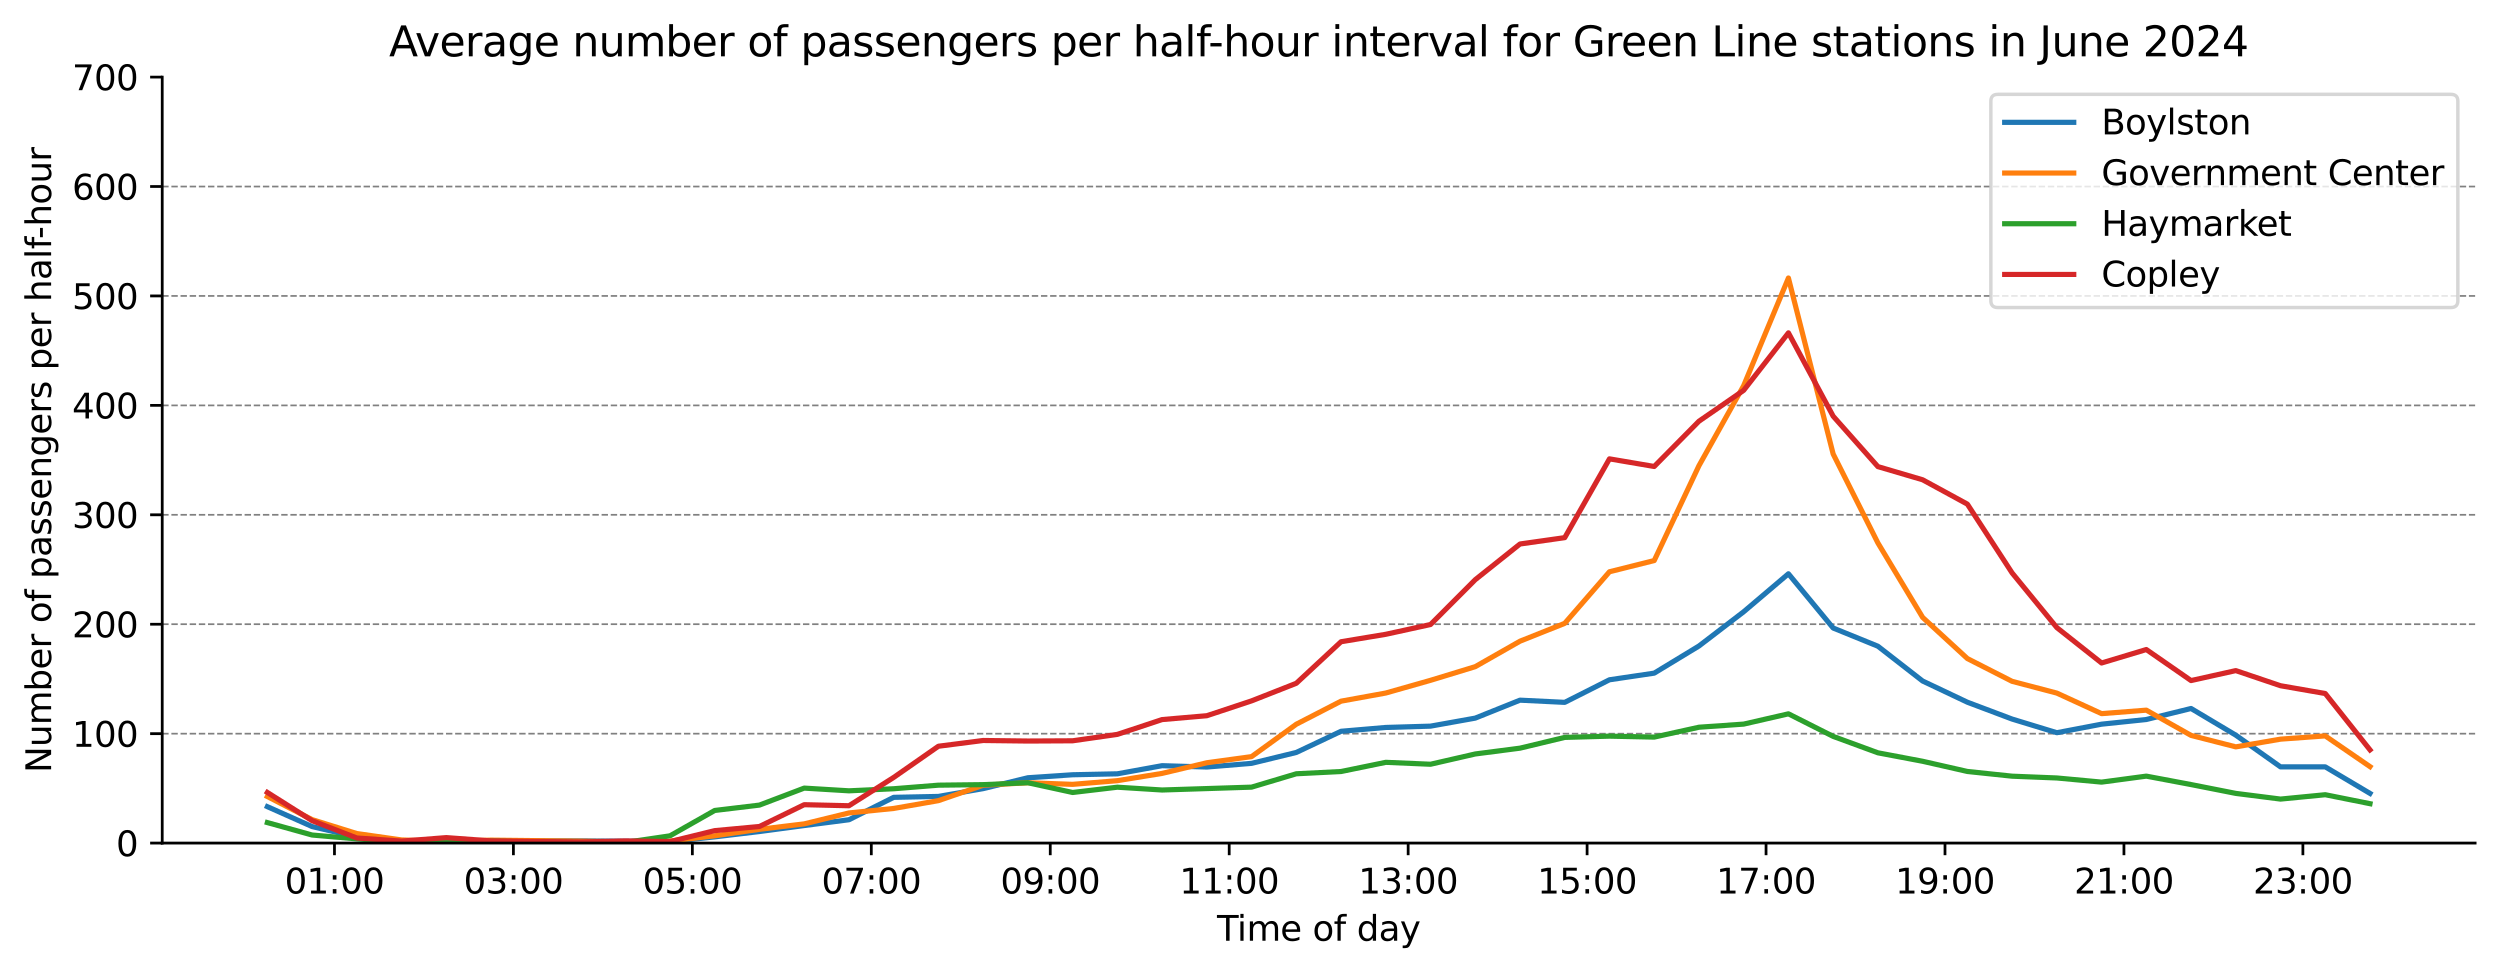 <?xml version="1.0" encoding="utf-8" standalone="no"?>
<!DOCTYPE svg PUBLIC "-//W3C//DTD SVG 1.1//EN"
  "http://www.w3.org/Graphics/SVG/1.1/DTD/svg11.dtd">
<svg xmlns:xlink="http://www.w3.org/1999/xlink" width="723.766pt" height="281.634pt" viewBox="0 0 723.766 281.634" xmlns="http://www.w3.org/2000/svg" version="1.1">
 <defs>
  <style type="text/css">*{stroke-linejoin: round; stroke-linecap: butt}</style>
 </defs>
 <g id="figure_1">
  <g id="patch_1">
   <path d="M 0 281.634 
L 723.766 281.634 
L 723.766 0 
L 0 0 
z
" style="fill: #ffffff"/>
  </g>
  <g id="axes_1">
   <g id="patch_2">
    <path d="M 46.966 244.078 
L 716.566 244.078 
L 716.566 22.318 
L 46.966 22.318 
z
" style="fill: #ffffff"/>
   </g>
   <g id="line2d_1">
    <path d="M 46.966 244.078 
L 716.566 244.078 
" clip-path="url(#p97d9d47914)" style="fill: none; stroke-dasharray: 1.85,0.8; stroke-dashoffset: 0; stroke: #808080; stroke-width: 0.5"/>
   </g>
   <g id="line2d_2">
    <path d="M 46.966 212.398 
L 716.566 212.398 
" clip-path="url(#p97d9d47914)" style="fill: none; stroke-dasharray: 1.85,0.8; stroke-dashoffset: 0; stroke: #808080; stroke-width: 0.5"/>
   </g>
   <g id="line2d_3">
    <path d="M 46.966 180.718 
L 716.566 180.718 
" clip-path="url(#p97d9d47914)" style="fill: none; stroke-dasharray: 1.85,0.8; stroke-dashoffset: 0; stroke: #808080; stroke-width: 0.5"/>
   </g>
   <g id="line2d_4">
    <path d="M 46.966 149.038 
L 716.566 149.038 
" clip-path="url(#p97d9d47914)" style="fill: none; stroke-dasharray: 1.85,0.8; stroke-dashoffset: 0; stroke: #808080; stroke-width: 0.5"/>
   </g>
   <g id="line2d_5">
    <path d="M 46.966 117.358 
L 716.566 117.358 
" clip-path="url(#p97d9d47914)" style="fill: none; stroke-dasharray: 1.85,0.8; stroke-dashoffset: 0; stroke: #808080; stroke-width: 0.5"/>
   </g>
   <g id="line2d_6">
    <path d="M 46.966 85.678 
L 716.566 85.678 
" clip-path="url(#p97d9d47914)" style="fill: none; stroke-dasharray: 1.85,0.8; stroke-dashoffset: 0; stroke: #808080; stroke-width: 0.5"/>
   </g>
   <g id="line2d_7">
    <path d="M 46.966 53.998 
L 716.566 53.998 
" clip-path="url(#p97d9d47914)" style="fill: none; stroke-dasharray: 1.85,0.8; stroke-dashoffset: 0; stroke: #808080; stroke-width: 0.5"/>
   </g>
   <g id="matplotlib.axis_1">
    <g id="xtick_1">
     <g id="line2d_8">
      <defs>
       <path id="m72cc78dc6c" d="M 0 0 
L 0 3.5 
" style="stroke: #000000; stroke-width: 0.8"/>
      </defs>
      <g>
       <use xlink:href="#m72cc78dc6c" x="96.829" y="244.078" style="stroke: #000000; stroke-width: 0.8"/>
      </g>
     </g>
     <g id="text_1">
      <!-- 01:00 -->
      <g transform="translate(82.42 258.677) scale(0.1 -0.1)">
       <defs>
        <path id="DejaVuSans-30" d="M 2034 4250 
Q 1547 4250 1301 3770 
Q 1056 3291 1056 2328 
Q 1056 1369 1301 889 
Q 1547 409 2034 409 
Q 2525 409 2770 889 
Q 3016 1369 3016 2328 
Q 3016 3291 2770 3770 
Q 2525 4250 2034 4250 
z
M 2034 4750 
Q 2819 4750 3233 4129 
Q 3647 3509 3647 2328 
Q 3647 1150 3233 529 
Q 2819 -91 2034 -91 
Q 1250 -91 836 529 
Q 422 1150 422 2328 
Q 422 3509 836 4129 
Q 1250 4750 2034 4750 
z
" transform="scale(0.016)"/>
        <path id="DejaVuSans-31" d="M 794 531 
L 1825 531 
L 1825 4091 
L 703 3866 
L 703 4441 
L 1819 4666 
L 2450 4666 
L 2450 531 
L 3481 531 
L 3481 0 
L 794 0 
L 794 531 
z
" transform="scale(0.016)"/>
        <path id="DejaVuSans-3a" d="M 750 794 
L 1409 794 
L 1409 0 
L 750 0 
L 750 794 
z
M 750 3309 
L 1409 3309 
L 1409 2516 
L 750 2516 
L 750 3309 
z
" transform="scale(0.016)"/>
       </defs>
       <use xlink:href="#DejaVuSans-30"/>
       <use xlink:href="#DejaVuSans-31" x="63.623"/>
       <use xlink:href="#DejaVuSans-3a" x="127.246"/>
       <use xlink:href="#DejaVuSans-30" x="160.938"/>
       <use xlink:href="#DejaVuSans-30" x="224.561"/>
      </g>
     </g>
    </g>
    <g id="xtick_2">
     <g id="line2d_9">
      <g>
       <use xlink:href="#m72cc78dc6c" x="148.636" y="244.078" style="stroke: #000000; stroke-width: 0.8"/>
      </g>
     </g>
     <g id="text_2">
      <!-- 03:00 -->
      <g transform="translate(134.227 258.677) scale(0.1 -0.1)">
       <defs>
        <path id="DejaVuSans-33" d="M 2597 2516 
Q 3050 2419 3304 2112 
Q 3559 1806 3559 1356 
Q 3559 666 3084 287 
Q 2609 -91 1734 -91 
Q 1441 -91 1130 -33 
Q 819 25 488 141 
L 488 750 
Q 750 597 1062 519 
Q 1375 441 1716 441 
Q 2309 441 2620 675 
Q 2931 909 2931 1356 
Q 2931 1769 2642 2001 
Q 2353 2234 1838 2234 
L 1294 2234 
L 1294 2753 
L 1863 2753 
Q 2328 2753 2575 2939 
Q 2822 3125 2822 3475 
Q 2822 3834 2567 4026 
Q 2313 4219 1838 4219 
Q 1578 4219 1281 4162 
Q 984 4106 628 3988 
L 628 4550 
Q 988 4650 1302 4700 
Q 1616 4750 1894 4750 
Q 2613 4750 3031 4423 
Q 3450 4097 3450 3541 
Q 3450 3153 3228 2886 
Q 3006 2619 2597 2516 
z
" transform="scale(0.016)"/>
       </defs>
       <use xlink:href="#DejaVuSans-30"/>
       <use xlink:href="#DejaVuSans-33" x="63.623"/>
       <use xlink:href="#DejaVuSans-3a" x="127.246"/>
       <use xlink:href="#DejaVuSans-30" x="160.938"/>
       <use xlink:href="#DejaVuSans-30" x="224.561"/>
      </g>
     </g>
    </g>
    <g id="xtick_3">
     <g id="line2d_10">
      <g>
       <use xlink:href="#m72cc78dc6c" x="200.443" y="244.078" style="stroke: #000000; stroke-width: 0.8"/>
      </g>
     </g>
     <g id="text_3">
      <!-- 05:00 -->
      <g transform="translate(186.033 258.677) scale(0.1 -0.1)">
       <defs>
        <path id="DejaVuSans-35" d="M 691 4666 
L 3169 4666 
L 3169 4134 
L 1269 4134 
L 1269 2991 
Q 1406 3038 1543 3061 
Q 1681 3084 1819 3084 
Q 2600 3084 3056 2656 
Q 3513 2228 3513 1497 
Q 3513 744 3044 326 
Q 2575 -91 1722 -91 
Q 1428 -91 1123 -41 
Q 819 9 494 109 
L 494 744 
Q 775 591 1075 516 
Q 1375 441 1709 441 
Q 2250 441 2565 725 
Q 2881 1009 2881 1497 
Q 2881 1984 2565 2268 
Q 2250 2553 1709 2553 
Q 1456 2553 1204 2497 
Q 953 2441 691 2322 
L 691 4666 
z
" transform="scale(0.016)"/>
       </defs>
       <use xlink:href="#DejaVuSans-30"/>
       <use xlink:href="#DejaVuSans-35" x="63.623"/>
       <use xlink:href="#DejaVuSans-3a" x="127.246"/>
       <use xlink:href="#DejaVuSans-30" x="160.938"/>
       <use xlink:href="#DejaVuSans-30" x="224.561"/>
      </g>
     </g>
    </g>
    <g id="xtick_4">
     <g id="line2d_11">
      <g>
       <use xlink:href="#m72cc78dc6c" x="252.249" y="244.078" style="stroke: #000000; stroke-width: 0.8"/>
      </g>
     </g>
     <g id="text_4">
      <!-- 07:00 -->
      <g transform="translate(237.84 258.677) scale(0.1 -0.1)">
       <defs>
        <path id="DejaVuSans-37" d="M 525 4666 
L 3525 4666 
L 3525 4397 
L 1831 0 
L 1172 0 
L 2766 4134 
L 525 4134 
L 525 4666 
z
" transform="scale(0.016)"/>
       </defs>
       <use xlink:href="#DejaVuSans-30"/>
       <use xlink:href="#DejaVuSans-37" x="63.623"/>
       <use xlink:href="#DejaVuSans-3a" x="127.246"/>
       <use xlink:href="#DejaVuSans-30" x="160.938"/>
       <use xlink:href="#DejaVuSans-30" x="224.561"/>
      </g>
     </g>
    </g>
    <g id="xtick_5">
     <g id="line2d_12">
      <g>
       <use xlink:href="#m72cc78dc6c" x="304.056" y="244.078" style="stroke: #000000; stroke-width: 0.8"/>
      </g>
     </g>
     <g id="text_5">
      <!-- 09:00 -->
      <g transform="translate(289.646 258.677) scale(0.1 -0.1)">
       <defs>
        <path id="DejaVuSans-39" d="M 703 97 
L 703 672 
Q 941 559 1184 500 
Q 1428 441 1663 441 
Q 2288 441 2617 861 
Q 2947 1281 2994 2138 
Q 2813 1869 2534 1725 
Q 2256 1581 1919 1581 
Q 1219 1581 811 2004 
Q 403 2428 403 3163 
Q 403 3881 828 4315 
Q 1253 4750 1959 4750 
Q 2769 4750 3195 4129 
Q 3622 3509 3622 2328 
Q 3622 1225 3098 567 
Q 2575 -91 1691 -91 
Q 1453 -91 1209 -44 
Q 966 3 703 97 
z
M 1959 2075 
Q 2384 2075 2632 2365 
Q 2881 2656 2881 3163 
Q 2881 3666 2632 3958 
Q 2384 4250 1959 4250 
Q 1534 4250 1286 3958 
Q 1038 3666 1038 3163 
Q 1038 2656 1286 2365 
Q 1534 2075 1959 2075 
z
" transform="scale(0.016)"/>
       </defs>
       <use xlink:href="#DejaVuSans-30"/>
       <use xlink:href="#DejaVuSans-39" x="63.623"/>
       <use xlink:href="#DejaVuSans-3a" x="127.246"/>
       <use xlink:href="#DejaVuSans-30" x="160.938"/>
       <use xlink:href="#DejaVuSans-30" x="224.561"/>
      </g>
     </g>
    </g>
    <g id="xtick_6">
     <g id="line2d_13">
      <g>
       <use xlink:href="#m72cc78dc6c" x="355.862" y="244.078" style="stroke: #000000; stroke-width: 0.8"/>
      </g>
     </g>
     <g id="text_6">
      <!-- 11:00 -->
      <g transform="translate(341.453 258.677) scale(0.1 -0.1)">
       <use xlink:href="#DejaVuSans-31"/>
       <use xlink:href="#DejaVuSans-31" x="63.623"/>
       <use xlink:href="#DejaVuSans-3a" x="127.246"/>
       <use xlink:href="#DejaVuSans-30" x="160.938"/>
       <use xlink:href="#DejaVuSans-30" x="224.561"/>
      </g>
     </g>
    </g>
    <g id="xtick_7">
     <g id="line2d_14">
      <g>
       <use xlink:href="#m72cc78dc6c" x="407.669" y="244.078" style="stroke: #000000; stroke-width: 0.8"/>
      </g>
     </g>
     <g id="text_7">
      <!-- 13:00 -->
      <g transform="translate(393.26 258.677) scale(0.1 -0.1)">
       <use xlink:href="#DejaVuSans-31"/>
       <use xlink:href="#DejaVuSans-33" x="63.623"/>
       <use xlink:href="#DejaVuSans-3a" x="127.246"/>
       <use xlink:href="#DejaVuSans-30" x="160.938"/>
       <use xlink:href="#DejaVuSans-30" x="224.561"/>
      </g>
     </g>
    </g>
    <g id="xtick_8">
     <g id="line2d_15">
      <g>
       <use xlink:href="#m72cc78dc6c" x="459.475" y="244.078" style="stroke: #000000; stroke-width: 0.8"/>
      </g>
     </g>
     <g id="text_8">
      <!-- 15:00 -->
      <g transform="translate(445.066 258.677) scale(0.1 -0.1)">
       <use xlink:href="#DejaVuSans-31"/>
       <use xlink:href="#DejaVuSans-35" x="63.623"/>
       <use xlink:href="#DejaVuSans-3a" x="127.246"/>
       <use xlink:href="#DejaVuSans-30" x="160.938"/>
       <use xlink:href="#DejaVuSans-30" x="224.561"/>
      </g>
     </g>
    </g>
    <g id="xtick_9">
     <g id="line2d_16">
      <g>
       <use xlink:href="#m72cc78dc6c" x="511.282" y="244.078" style="stroke: #000000; stroke-width: 0.8"/>
      </g>
     </g>
     <g id="text_9">
      <!-- 17:00 -->
      <g transform="translate(496.873 258.677) scale(0.1 -0.1)">
       <use xlink:href="#DejaVuSans-31"/>
       <use xlink:href="#DejaVuSans-37" x="63.623"/>
       <use xlink:href="#DejaVuSans-3a" x="127.246"/>
       <use xlink:href="#DejaVuSans-30" x="160.938"/>
       <use xlink:href="#DejaVuSans-30" x="224.561"/>
      </g>
     </g>
    </g>
    <g id="xtick_10">
     <g id="line2d_17">
      <g>
       <use xlink:href="#m72cc78dc6c" x="563.089" y="244.078" style="stroke: #000000; stroke-width: 0.8"/>
      </g>
     </g>
     <g id="text_10">
      <!-- 19:00 -->
      <g transform="translate(548.679 258.677) scale(0.1 -0.1)">
       <use xlink:href="#DejaVuSans-31"/>
       <use xlink:href="#DejaVuSans-39" x="63.623"/>
       <use xlink:href="#DejaVuSans-3a" x="127.246"/>
       <use xlink:href="#DejaVuSans-30" x="160.938"/>
       <use xlink:href="#DejaVuSans-30" x="224.561"/>
      </g>
     </g>
    </g>
    <g id="xtick_11">
     <g id="line2d_18">
      <g>
       <use xlink:href="#m72cc78dc6c" x="614.895" y="244.078" style="stroke: #000000; stroke-width: 0.8"/>
      </g>
     </g>
     <g id="text_11">
      <!-- 21:00 -->
      <g transform="translate(600.486 258.677) scale(0.1 -0.1)">
       <defs>
        <path id="DejaVuSans-32" d="M 1228 531 
L 3431 531 
L 3431 0 
L 469 0 
L 469 531 
Q 828 903 1448 1529 
Q 2069 2156 2228 2338 
Q 2531 2678 2651 2914 
Q 2772 3150 2772 3378 
Q 2772 3750 2511 3984 
Q 2250 4219 1831 4219 
Q 1534 4219 1204 4116 
Q 875 4013 500 3803 
L 500 4441 
Q 881 4594 1212 4672 
Q 1544 4750 1819 4750 
Q 2544 4750 2975 4387 
Q 3406 4025 3406 3419 
Q 3406 3131 3298 2873 
Q 3191 2616 2906 2266 
Q 2828 2175 2409 1742 
Q 1991 1309 1228 531 
z
" transform="scale(0.016)"/>
       </defs>
       <use xlink:href="#DejaVuSans-32"/>
       <use xlink:href="#DejaVuSans-31" x="63.623"/>
       <use xlink:href="#DejaVuSans-3a" x="127.246"/>
       <use xlink:href="#DejaVuSans-30" x="160.938"/>
       <use xlink:href="#DejaVuSans-30" x="224.561"/>
      </g>
     </g>
    </g>
    <g id="xtick_12">
     <g id="line2d_19">
      <g>
       <use xlink:href="#m72cc78dc6c" x="666.702" y="244.078" style="stroke: #000000; stroke-width: 0.8"/>
      </g>
     </g>
     <g id="text_12">
      <!-- 23:00 -->
      <g transform="translate(652.292 258.677) scale(0.1 -0.1)">
       <use xlink:href="#DejaVuSans-32"/>
       <use xlink:href="#DejaVuSans-33" x="63.623"/>
       <use xlink:href="#DejaVuSans-3a" x="127.246"/>
       <use xlink:href="#DejaVuSans-30" x="160.938"/>
       <use xlink:href="#DejaVuSans-30" x="224.561"/>
      </g>
     </g>
    </g>
    <g id="text_13">
     <!-- Time of day -->
     <g transform="translate(352.337 272.355) scale(0.1 -0.1)">
      <defs>
       <path id="DejaVuSans-54" d="M -19 4666 
L 3928 4666 
L 3928 4134 
L 2272 4134 
L 2272 0 
L 1638 0 
L 1638 4134 
L -19 4134 
L -19 4666 
z
" transform="scale(0.016)"/>
       <path id="DejaVuSans-69" d="M 603 3500 
L 1178 3500 
L 1178 0 
L 603 0 
L 603 3500 
z
M 603 4863 
L 1178 4863 
L 1178 4134 
L 603 4134 
L 603 4863 
z
" transform="scale(0.016)"/>
       <path id="DejaVuSans-6d" d="M 3328 2828 
Q 3544 3216 3844 3400 
Q 4144 3584 4550 3584 
Q 5097 3584 5394 3201 
Q 5691 2819 5691 2113 
L 5691 0 
L 5113 0 
L 5113 2094 
Q 5113 2597 4934 2840 
Q 4756 3084 4391 3084 
Q 3944 3084 3684 2787 
Q 3425 2491 3425 1978 
L 3425 0 
L 2847 0 
L 2847 2094 
Q 2847 2600 2669 2842 
Q 2491 3084 2119 3084 
Q 1678 3084 1418 2786 
Q 1159 2488 1159 1978 
L 1159 0 
L 581 0 
L 581 3500 
L 1159 3500 
L 1159 2956 
Q 1356 3278 1631 3431 
Q 1906 3584 2284 3584 
Q 2666 3584 2933 3390 
Q 3200 3197 3328 2828 
z
" transform="scale(0.016)"/>
       <path id="DejaVuSans-65" d="M 3597 1894 
L 3597 1613 
L 953 1613 
Q 991 1019 1311 708 
Q 1631 397 2203 397 
Q 2534 397 2845 478 
Q 3156 559 3463 722 
L 3463 178 
Q 3153 47 2828 -22 
Q 2503 -91 2169 -91 
Q 1331 -91 842 396 
Q 353 884 353 1716 
Q 353 2575 817 3079 
Q 1281 3584 2069 3584 
Q 2775 3584 3186 3129 
Q 3597 2675 3597 1894 
z
M 3022 2063 
Q 3016 2534 2758 2815 
Q 2500 3097 2075 3097 
Q 1594 3097 1305 2825 
Q 1016 2553 972 2059 
L 3022 2063 
z
" transform="scale(0.016)"/>
       <path id="DejaVuSans-20" transform="scale(0.016)"/>
       <path id="DejaVuSans-6f" d="M 1959 3097 
Q 1497 3097 1228 2736 
Q 959 2375 959 1747 
Q 959 1119 1226 758 
Q 1494 397 1959 397 
Q 2419 397 2687 759 
Q 2956 1122 2956 1747 
Q 2956 2369 2687 2733 
Q 2419 3097 1959 3097 
z
M 1959 3584 
Q 2709 3584 3137 3096 
Q 3566 2609 3566 1747 
Q 3566 888 3137 398 
Q 2709 -91 1959 -91 
Q 1206 -91 779 398 
Q 353 888 353 1747 
Q 353 2609 779 3096 
Q 1206 3584 1959 3584 
z
" transform="scale(0.016)"/>
       <path id="DejaVuSans-66" d="M 2375 4863 
L 2375 4384 
L 1825 4384 
Q 1516 4384 1395 4259 
Q 1275 4134 1275 3809 
L 1275 3500 
L 2222 3500 
L 2222 3053 
L 1275 3053 
L 1275 0 
L 697 0 
L 697 3053 
L 147 3053 
L 147 3500 
L 697 3500 
L 697 3744 
Q 697 4328 969 4595 
Q 1241 4863 1831 4863 
L 2375 4863 
z
" transform="scale(0.016)"/>
       <path id="DejaVuSans-64" d="M 2906 2969 
L 2906 4863 
L 3481 4863 
L 3481 0 
L 2906 0 
L 2906 525 
Q 2725 213 2448 61 
Q 2172 -91 1784 -91 
Q 1150 -91 751 415 
Q 353 922 353 1747 
Q 353 2572 751 3078 
Q 1150 3584 1784 3584 
Q 2172 3584 2448 3432 
Q 2725 3281 2906 2969 
z
M 947 1747 
Q 947 1113 1208 752 
Q 1469 391 1925 391 
Q 2381 391 2643 752 
Q 2906 1113 2906 1747 
Q 2906 2381 2643 2742 
Q 2381 3103 1925 3103 
Q 1469 3103 1208 2742 
Q 947 2381 947 1747 
z
" transform="scale(0.016)"/>
       <path id="DejaVuSans-61" d="M 2194 1759 
Q 1497 1759 1228 1600 
Q 959 1441 959 1056 
Q 959 750 1161 570 
Q 1363 391 1709 391 
Q 2188 391 2477 730 
Q 2766 1069 2766 1631 
L 2766 1759 
L 2194 1759 
z
M 3341 1997 
L 3341 0 
L 2766 0 
L 2766 531 
Q 2569 213 2275 61 
Q 1981 -91 1556 -91 
Q 1019 -91 701 211 
Q 384 513 384 1019 
Q 384 1609 779 1909 
Q 1175 2209 1959 2209 
L 2766 2209 
L 2766 2266 
Q 2766 2663 2505 2880 
Q 2244 3097 1772 3097 
Q 1472 3097 1187 3025 
Q 903 2953 641 2809 
L 641 3341 
Q 956 3463 1253 3523 
Q 1550 3584 1831 3584 
Q 2591 3584 2966 3190 
Q 3341 2797 3341 1997 
z
" transform="scale(0.016)"/>
       <path id="DejaVuSans-79" d="M 2059 -325 
Q 1816 -950 1584 -1140 
Q 1353 -1331 966 -1331 
L 506 -1331 
L 506 -850 
L 844 -850 
Q 1081 -850 1212 -737 
Q 1344 -625 1503 -206 
L 1606 56 
L 191 3500 
L 800 3500 
L 1894 763 
L 2988 3500 
L 3597 3500 
L 2059 -325 
z
" transform="scale(0.016)"/>
      </defs>
      <use xlink:href="#DejaVuSans-54"/>
      <use xlink:href="#DejaVuSans-69" x="57.959"/>
      <use xlink:href="#DejaVuSans-6d" x="85.742"/>
      <use xlink:href="#DejaVuSans-65" x="183.154"/>
      <use xlink:href="#DejaVuSans-20" x="244.678"/>
      <use xlink:href="#DejaVuSans-6f" x="276.465"/>
      <use xlink:href="#DejaVuSans-66" x="337.646"/>
      <use xlink:href="#DejaVuSans-20" x="372.852"/>
      <use xlink:href="#DejaVuSans-64" x="404.639"/>
      <use xlink:href="#DejaVuSans-61" x="468.115"/>
      <use xlink:href="#DejaVuSans-79" x="529.395"/>
     </g>
    </g>
   </g>
   <g id="matplotlib.axis_2">
    <g id="ytick_1">
     <g id="line2d_20">
      <defs>
       <path id="m674eea1054" d="M 0 0 
L -3.5 0 
" style="stroke: #000000; stroke-width: 0.8"/>
      </defs>
      <g>
       <use xlink:href="#m674eea1054" x="46.966" y="244.078" style="stroke: #000000; stroke-width: 0.8"/>
      </g>
     </g>
     <g id="text_14">
      <!-- 0 -->
      <g transform="translate(33.603 247.877) scale(0.1 -0.1)">
       <use xlink:href="#DejaVuSans-30"/>
      </g>
     </g>
    </g>
    <g id="ytick_2">
     <g id="line2d_21">
      <g>
       <use xlink:href="#m674eea1054" x="46.966" y="212.398" style="stroke: #000000; stroke-width: 0.8"/>
      </g>
     </g>
     <g id="text_15">
      <!-- 100 -->
      <g transform="translate(20.878 216.197) scale(0.1 -0.1)">
       <use xlink:href="#DejaVuSans-31"/>
       <use xlink:href="#DejaVuSans-30" x="63.623"/>
       <use xlink:href="#DejaVuSans-30" x="127.246"/>
      </g>
     </g>
    </g>
    <g id="ytick_3">
     <g id="line2d_22">
      <g>
       <use xlink:href="#m674eea1054" x="46.966" y="180.718" style="stroke: #000000; stroke-width: 0.8"/>
      </g>
     </g>
     <g id="text_16">
      <!-- 200 -->
      <g transform="translate(20.878 184.517) scale(0.1 -0.1)">
       <use xlink:href="#DejaVuSans-32"/>
       <use xlink:href="#DejaVuSans-30" x="63.623"/>
       <use xlink:href="#DejaVuSans-30" x="127.246"/>
      </g>
     </g>
    </g>
    <g id="ytick_4">
     <g id="line2d_23">
      <g>
       <use xlink:href="#m674eea1054" x="46.966" y="149.038" style="stroke: #000000; stroke-width: 0.8"/>
      </g>
     </g>
     <g id="text_17">
      <!-- 300 -->
      <g transform="translate(20.878 152.837) scale(0.1 -0.1)">
       <use xlink:href="#DejaVuSans-33"/>
       <use xlink:href="#DejaVuSans-30" x="63.623"/>
       <use xlink:href="#DejaVuSans-30" x="127.246"/>
      </g>
     </g>
    </g>
    <g id="ytick_5">
     <g id="line2d_24">
      <g>
       <use xlink:href="#m674eea1054" x="46.966" y="117.358" style="stroke: #000000; stroke-width: 0.8"/>
      </g>
     </g>
     <g id="text_18">
      <!-- 400 -->
      <g transform="translate(20.878 121.157) scale(0.1 -0.1)">
       <defs>
        <path id="DejaVuSans-34" d="M 2419 4116 
L 825 1625 
L 2419 1625 
L 2419 4116 
z
M 2253 4666 
L 3047 4666 
L 3047 1625 
L 3713 1625 
L 3713 1100 
L 3047 1100 
L 3047 0 
L 2419 0 
L 2419 1100 
L 313 1100 
L 313 1709 
L 2253 4666 
z
" transform="scale(0.016)"/>
       </defs>
       <use xlink:href="#DejaVuSans-34"/>
       <use xlink:href="#DejaVuSans-30" x="63.623"/>
       <use xlink:href="#DejaVuSans-30" x="127.246"/>
      </g>
     </g>
    </g>
    <g id="ytick_6">
     <g id="line2d_25">
      <g>
       <use xlink:href="#m674eea1054" x="46.966" y="85.678" style="stroke: #000000; stroke-width: 0.8"/>
      </g>
     </g>
     <g id="text_19">
      <!-- 500 -->
      <g transform="translate(20.878 89.477) scale(0.1 -0.1)">
       <use xlink:href="#DejaVuSans-35"/>
       <use xlink:href="#DejaVuSans-30" x="63.623"/>
       <use xlink:href="#DejaVuSans-30" x="127.246"/>
      </g>
     </g>
    </g>
    <g id="ytick_7">
     <g id="line2d_26">
      <g>
       <use xlink:href="#m674eea1054" x="46.966" y="53.998" style="stroke: #000000; stroke-width: 0.8"/>
      </g>
     </g>
     <g id="text_20">
      <!-- 600 -->
      <g transform="translate(20.878 57.797) scale(0.1 -0.1)">
       <defs>
        <path id="DejaVuSans-36" d="M 2113 2584 
Q 1688 2584 1439 2293 
Q 1191 2003 1191 1497 
Q 1191 994 1439 701 
Q 1688 409 2113 409 
Q 2538 409 2786 701 
Q 3034 994 3034 1497 
Q 3034 2003 2786 2293 
Q 2538 2584 2113 2584 
z
M 3366 4563 
L 3366 3988 
Q 3128 4100 2886 4159 
Q 2644 4219 2406 4219 
Q 1781 4219 1451 3797 
Q 1122 3375 1075 2522 
Q 1259 2794 1537 2939 
Q 1816 3084 2150 3084 
Q 2853 3084 3261 2657 
Q 3669 2231 3669 1497 
Q 3669 778 3244 343 
Q 2819 -91 2113 -91 
Q 1303 -91 875 529 
Q 447 1150 447 2328 
Q 447 3434 972 4092 
Q 1497 4750 2381 4750 
Q 2619 4750 2861 4703 
Q 3103 4656 3366 4563 
z
" transform="scale(0.016)"/>
       </defs>
       <use xlink:href="#DejaVuSans-36"/>
       <use xlink:href="#DejaVuSans-30" x="63.623"/>
       <use xlink:href="#DejaVuSans-30" x="127.246"/>
      </g>
     </g>
    </g>
    <g id="ytick_8">
     <g id="line2d_27">
      <g>
       <use xlink:href="#m674eea1054" x="46.966" y="22.318" style="stroke: #000000; stroke-width: 0.8"/>
      </g>
     </g>
     <g id="text_21">
      <!-- 700 -->
      <g transform="translate(20.878 26.117) scale(0.1 -0.1)">
       <use xlink:href="#DejaVuSans-37"/>
       <use xlink:href="#DejaVuSans-30" x="63.623"/>
       <use xlink:href="#DejaVuSans-30" x="127.246"/>
      </g>
     </g>
    </g>
    <g id="text_22">
     <!-- Number of passengers per half-hour -->
     <g transform="translate(14.798 223.733) rotate(-90) scale(0.1 -0.1)">
      <defs>
       <path id="DejaVuSans-4e" d="M 628 4666 
L 1478 4666 
L 3547 763 
L 3547 4666 
L 4159 4666 
L 4159 0 
L 3309 0 
L 1241 3903 
L 1241 0 
L 628 0 
L 628 4666 
z
" transform="scale(0.016)"/>
       <path id="DejaVuSans-75" d="M 544 1381 
L 544 3500 
L 1119 3500 
L 1119 1403 
Q 1119 906 1312 657 
Q 1506 409 1894 409 
Q 2359 409 2629 706 
Q 2900 1003 2900 1516 
L 2900 3500 
L 3475 3500 
L 3475 0 
L 2900 0 
L 2900 538 
Q 2691 219 2414 64 
Q 2138 -91 1772 -91 
Q 1169 -91 856 284 
Q 544 659 544 1381 
z
M 1991 3584 
L 1991 3584 
z
" transform="scale(0.016)"/>
       <path id="DejaVuSans-62" d="M 3116 1747 
Q 3116 2381 2855 2742 
Q 2594 3103 2138 3103 
Q 1681 3103 1420 2742 
Q 1159 2381 1159 1747 
Q 1159 1113 1420 752 
Q 1681 391 2138 391 
Q 2594 391 2855 752 
Q 3116 1113 3116 1747 
z
M 1159 2969 
Q 1341 3281 1617 3432 
Q 1894 3584 2278 3584 
Q 2916 3584 3314 3078 
Q 3713 2572 3713 1747 
Q 3713 922 3314 415 
Q 2916 -91 2278 -91 
Q 1894 -91 1617 61 
Q 1341 213 1159 525 
L 1159 0 
L 581 0 
L 581 4863 
L 1159 4863 
L 1159 2969 
z
" transform="scale(0.016)"/>
       <path id="DejaVuSans-72" d="M 2631 2963 
Q 2534 3019 2420 3045 
Q 2306 3072 2169 3072 
Q 1681 3072 1420 2755 
Q 1159 2438 1159 1844 
L 1159 0 
L 581 0 
L 581 3500 
L 1159 3500 
L 1159 2956 
Q 1341 3275 1631 3429 
Q 1922 3584 2338 3584 
Q 2397 3584 2469 3576 
Q 2541 3569 2628 3553 
L 2631 2963 
z
" transform="scale(0.016)"/>
       <path id="DejaVuSans-70" d="M 1159 525 
L 1159 -1331 
L 581 -1331 
L 581 3500 
L 1159 3500 
L 1159 2969 
Q 1341 3281 1617 3432 
Q 1894 3584 2278 3584 
Q 2916 3584 3314 3078 
Q 3713 2572 3713 1747 
Q 3713 922 3314 415 
Q 2916 -91 2278 -91 
Q 1894 -91 1617 61 
Q 1341 213 1159 525 
z
M 3116 1747 
Q 3116 2381 2855 2742 
Q 2594 3103 2138 3103 
Q 1681 3103 1420 2742 
Q 1159 2381 1159 1747 
Q 1159 1113 1420 752 
Q 1681 391 2138 391 
Q 2594 391 2855 752 
Q 3116 1113 3116 1747 
z
" transform="scale(0.016)"/>
       <path id="DejaVuSans-73" d="M 2834 3397 
L 2834 2853 
Q 2591 2978 2328 3040 
Q 2066 3103 1784 3103 
Q 1356 3103 1142 2972 
Q 928 2841 928 2578 
Q 928 2378 1081 2264 
Q 1234 2150 1697 2047 
L 1894 2003 
Q 2506 1872 2764 1633 
Q 3022 1394 3022 966 
Q 3022 478 2636 193 
Q 2250 -91 1575 -91 
Q 1294 -91 989 -36 
Q 684 19 347 128 
L 347 722 
Q 666 556 975 473 
Q 1284 391 1588 391 
Q 1994 391 2212 530 
Q 2431 669 2431 922 
Q 2431 1156 2273 1281 
Q 2116 1406 1581 1522 
L 1381 1569 
Q 847 1681 609 1914 
Q 372 2147 372 2553 
Q 372 3047 722 3315 
Q 1072 3584 1716 3584 
Q 2034 3584 2315 3537 
Q 2597 3491 2834 3397 
z
" transform="scale(0.016)"/>
       <path id="DejaVuSans-6e" d="M 3513 2113 
L 3513 0 
L 2938 0 
L 2938 2094 
Q 2938 2591 2744 2837 
Q 2550 3084 2163 3084 
Q 1697 3084 1428 2787 
Q 1159 2491 1159 1978 
L 1159 0 
L 581 0 
L 581 3500 
L 1159 3500 
L 1159 2956 
Q 1366 3272 1645 3428 
Q 1925 3584 2291 3584 
Q 2894 3584 3203 3211 
Q 3513 2838 3513 2113 
z
" transform="scale(0.016)"/>
       <path id="DejaVuSans-67" d="M 2906 1791 
Q 2906 2416 2648 2759 
Q 2391 3103 1925 3103 
Q 1463 3103 1205 2759 
Q 947 2416 947 1791 
Q 947 1169 1205 825 
Q 1463 481 1925 481 
Q 2391 481 2648 825 
Q 2906 1169 2906 1791 
z
M 3481 434 
Q 3481 -459 3084 -895 
Q 2688 -1331 1869 -1331 
Q 1566 -1331 1297 -1286 
Q 1028 -1241 775 -1147 
L 775 -588 
Q 1028 -725 1275 -790 
Q 1522 -856 1778 -856 
Q 2344 -856 2625 -561 
Q 2906 -266 2906 331 
L 2906 616 
Q 2728 306 2450 153 
Q 2172 0 1784 0 
Q 1141 0 747 490 
Q 353 981 353 1791 
Q 353 2603 747 3093 
Q 1141 3584 1784 3584 
Q 2172 3584 2450 3431 
Q 2728 3278 2906 2969 
L 2906 3500 
L 3481 3500 
L 3481 434 
z
" transform="scale(0.016)"/>
       <path id="DejaVuSans-68" d="M 3513 2113 
L 3513 0 
L 2938 0 
L 2938 2094 
Q 2938 2591 2744 2837 
Q 2550 3084 2163 3084 
Q 1697 3084 1428 2787 
Q 1159 2491 1159 1978 
L 1159 0 
L 581 0 
L 581 4863 
L 1159 4863 
L 1159 2956 
Q 1366 3272 1645 3428 
Q 1925 3584 2291 3584 
Q 2894 3584 3203 3211 
Q 3513 2838 3513 2113 
z
" transform="scale(0.016)"/>
       <path id="DejaVuSans-6c" d="M 603 4863 
L 1178 4863 
L 1178 0 
L 603 0 
L 603 4863 
z
" transform="scale(0.016)"/>
       <path id="DejaVuSans-2d" d="M 313 2009 
L 1997 2009 
L 1997 1497 
L 313 1497 
L 313 2009 
z
" transform="scale(0.016)"/>
      </defs>
      <use xlink:href="#DejaVuSans-4e"/>
      <use xlink:href="#DejaVuSans-75" x="74.805"/>
      <use xlink:href="#DejaVuSans-6d" x="138.184"/>
      <use xlink:href="#DejaVuSans-62" x="235.596"/>
      <use xlink:href="#DejaVuSans-65" x="299.072"/>
      <use xlink:href="#DejaVuSans-72" x="360.596"/>
      <use xlink:href="#DejaVuSans-20" x="401.709"/>
      <use xlink:href="#DejaVuSans-6f" x="433.496"/>
      <use xlink:href="#DejaVuSans-66" x="494.678"/>
      <use xlink:href="#DejaVuSans-20" x="529.883"/>
      <use xlink:href="#DejaVuSans-70" x="561.67"/>
      <use xlink:href="#DejaVuSans-61" x="625.146"/>
      <use xlink:href="#DejaVuSans-73" x="686.426"/>
      <use xlink:href="#DejaVuSans-73" x="738.525"/>
      <use xlink:href="#DejaVuSans-65" x="790.625"/>
      <use xlink:href="#DejaVuSans-6e" x="852.148"/>
      <use xlink:href="#DejaVuSans-67" x="915.527"/>
      <use xlink:href="#DejaVuSans-65" x="979.004"/>
      <use xlink:href="#DejaVuSans-72" x="1040.527"/>
      <use xlink:href="#DejaVuSans-73" x="1081.641"/>
      <use xlink:href="#DejaVuSans-20" x="1133.74"/>
      <use xlink:href="#DejaVuSans-70" x="1165.527"/>
      <use xlink:href="#DejaVuSans-65" x="1229.004"/>
      <use xlink:href="#DejaVuSans-72" x="1290.527"/>
      <use xlink:href="#DejaVuSans-20" x="1331.641"/>
      <use xlink:href="#DejaVuSans-68" x="1363.428"/>
      <use xlink:href="#DejaVuSans-61" x="1426.807"/>
      <use xlink:href="#DejaVuSans-6c" x="1488.086"/>
      <use xlink:href="#DejaVuSans-66" x="1515.869"/>
      <use xlink:href="#DejaVuSans-2d" x="1545.574"/>
      <use xlink:href="#DejaVuSans-68" x="1581.658"/>
      <use xlink:href="#DejaVuSans-6f" x="1645.037"/>
      <use xlink:href="#DejaVuSans-75" x="1706.219"/>
      <use xlink:href="#DejaVuSans-72" x="1769.598"/>
     </g>
    </g>
   </g>
   <g id="line2d_28">
    <path d="M 77.402 233.539 
L 90.354 239.294 
L 103.305 242.352 
L 116.257 243.563 
L 142.16 243.445 
L 168.063 243.445 
L 193.967 243.656 
L 206.918 242.276 
L 219.87 240.731 
L 232.822 238.999 
L 245.773 237.32 
L 258.725 230.836 
L 271.677 230.572 
L 284.628 228.312 
L 297.58 225.165 
L 310.532 224.299 
L 323.483 224.025 
L 336.435 221.67 
L 349.387 222.061 
L 362.338 220.994 
L 375.29 217.837 
L 388.241 211.712 
L 401.193 210.603 
L 414.145 210.223 
L 427.096 207.9 
L 440.048 202.704 
L 453 203.338 
L 465.951 196.801 
L 478.903 194.879 
L 491.855 187.022 
L 504.806 177.107 
L 517.758 166.114 
L 530.71 181.816 
L 543.661 187.086 
L 556.613 197.16 
L 569.564 203.295 
L 582.516 208.174 
L 595.468 212.124 
L 608.419 209.653 
L 621.371 208.301 
L 634.323 205.112 
L 647.274 212.831 
L 660.226 222.018 
L 673.178 222.008 
L 686.129 229.695 
" clip-path="url(#p97d9d47914)" style="fill: none; stroke: #1f77b4; stroke-width: 1.5; stroke-linecap: square"/>
   </g>
   <g id="line2d_29">
    <path d="M 77.402 230.601 
L 90.354 237.283 
L 103.305 241.322 
L 116.257 243.171 
L 129.209 243.571 
L 142.16 243.223 
L 155.112 243.365 
L 168.063 243.508 
L 181.015 243.722 
L 193.967 243.508 
L 206.918 241.968 
L 219.87 240.086 
L 232.822 238.518 
L 245.773 235.353 
L 258.725 234.051 
L 271.677 231.789 
L 284.628 227.332 
L 297.58 226.61 
L 310.532 227.075 
L 323.483 226.011 
L 336.435 223.901 
L 349.387 220.822 
L 362.338 219.045 
L 375.29 209.664 
L 388.241 202.992 
L 401.193 200.635 
L 414.145 196.957 
L 427.096 193.004 
L 440.048 185.629 
L 453 180.458 
L 465.951 165.528 
L 478.903 162.287 
L 491.855 134.83 
L 504.806 111.64 
L 517.758 80.486 
L 530.71 131.437 
L 543.661 157.183 
L 556.613 178.738 
L 569.564 190.656 
L 582.516 197.252 
L 595.468 200.654 
L 608.419 206.604 
L 621.371 205.596 
L 634.323 212.905 
L 647.274 216.222 
L 660.226 213.988 
L 673.178 213.048 
L 686.129 221.943 
" clip-path="url(#p97d9d47914)" style="fill: none; stroke: #ff7f0e; stroke-width: 1.5; stroke-linecap: square"/>
   </g>
   <g id="line2d_30">
    <path d="M 77.402 238.143 
L 90.354 241.744 
L 103.305 242.868 
L 116.257 243.761 
L 129.209 243.542 
L 142.16 243.502 
L 155.112 243.768 
L 168.063 243.901 
L 181.015 243.89 
L 193.967 241.977 
L 206.918 234.635 
L 219.87 233.077 
L 232.822 228.162 
L 245.773 228.948 
L 258.725 228.348 
L 271.677 227.313 
L 284.628 227.158 
L 297.58 226.604 
L 310.532 229.429 
L 323.483 227.898 
L 336.435 228.71 
L 349.387 228.296 
L 362.338 227.882 
L 375.29 224.012 
L 388.241 223.36 
L 401.193 220.7 
L 414.145 221.254 
L 427.096 218.279 
L 440.048 216.597 
L 453 213.482 
L 465.951 213.12 
L 478.903 213.394 
L 491.855 210.538 
L 504.806 209.632 
L 517.758 206.657 
L 530.71 213.187 
L 543.661 217.942 
L 556.613 220.395 
L 569.564 223.344 
L 582.516 224.71 
L 595.468 225.228 
L 608.419 226.428 
L 621.371 224.695 
L 634.323 227.137 
L 647.274 229.693 
L 660.226 231.339 
L 673.178 230.076 
L 686.129 232.674 
" clip-path="url(#p97d9d47914)" style="fill: none; stroke: #2ca02c; stroke-width: 1.5; stroke-linecap: square"/>
   </g>
   <g id="line2d_31">
    <path d="M 77.402 229.423 
L 90.354 237.591 
L 103.305 242.605 
L 116.257 243.508 
L 129.209 242.494 
L 142.16 243.445 
L 168.063 243.761 
L 181.015 243.445 
L 193.967 243.643 
L 206.918 240.473 
L 219.87 239.273 
L 232.822 232.964 
L 245.773 233.267 
L 258.725 225.07 
L 271.677 216.041 
L 284.628 214.375 
L 297.58 214.534 
L 310.532 214.464 
L 323.483 212.609 
L 336.435 208.319 
L 349.387 207.203 
L 362.338 202.907 
L 375.29 197.813 
L 388.241 185.787 
L 401.193 183.633 
L 414.145 180.8 
L 427.096 167.822 
L 440.048 157.49 
L 453 155.651 
L 465.951 132.843 
L 478.903 135.048 
L 491.855 121.945 
L 504.806 112.999 
L 517.758 96.364 
L 530.71 120.488 
L 543.661 135.087 
L 556.613 138.901 
L 569.564 145.949 
L 582.516 165.867 
L 595.468 181.695 
L 608.419 191.94 
L 621.371 188.044 
L 634.323 197.027 
L 647.274 194.143 
L 660.226 198.525 
L 673.178 200.782 
L 686.129 217.095 
" clip-path="url(#p97d9d47914)" style="fill: none; stroke: #d62728; stroke-width: 1.5; stroke-linecap: square"/>
   </g>
   <g id="patch_3">
    <path d="M 46.966 244.078 
L 46.966 22.318 
" style="fill: none; stroke: #000000; stroke-width: 0.8; stroke-linejoin: miter; stroke-linecap: square"/>
   </g>
   <g id="patch_4">
    <path d="M 46.966 244.078 
L 716.566 244.078 
" style="fill: none; stroke: #000000; stroke-width: 0.8; stroke-linejoin: miter; stroke-linecap: square"/>
   </g>
   <g id="text_23">
    <!-- Average number of passengers per half-hour interval for Green Line stations in June 2024 -->
    <g transform="translate(112.633 16.318) scale(0.12 -0.12)">
     <defs>
      <path id="DejaVuSans-41" d="M 2188 4044 
L 1331 1722 
L 3047 1722 
L 2188 4044 
z
M 1831 4666 
L 2547 4666 
L 4325 0 
L 3669 0 
L 3244 1197 
L 1141 1197 
L 716 0 
L 50 0 
L 1831 4666 
z
" transform="scale(0.016)"/>
      <path id="DejaVuSans-76" d="M 191 3500 
L 800 3500 
L 1894 563 
L 2988 3500 
L 3597 3500 
L 2284 0 
L 1503 0 
L 191 3500 
z
" transform="scale(0.016)"/>
      <path id="DejaVuSans-74" d="M 1172 4494 
L 1172 3500 
L 2356 3500 
L 2356 3053 
L 1172 3053 
L 1172 1153 
Q 1172 725 1289 603 
Q 1406 481 1766 481 
L 2356 481 
L 2356 0 
L 1766 0 
Q 1100 0 847 248 
Q 594 497 594 1153 
L 594 3053 
L 172 3053 
L 172 3500 
L 594 3500 
L 594 4494 
L 1172 4494 
z
" transform="scale(0.016)"/>
      <path id="DejaVuSans-47" d="M 3809 666 
L 3809 1919 
L 2778 1919 
L 2778 2438 
L 4434 2438 
L 4434 434 
Q 4069 175 3628 42 
Q 3188 -91 2688 -91 
Q 1594 -91 976 548 
Q 359 1188 359 2328 
Q 359 3472 976 4111 
Q 1594 4750 2688 4750 
Q 3144 4750 3555 4637 
Q 3966 4525 4313 4306 
L 4313 3634 
Q 3963 3931 3569 4081 
Q 3175 4231 2741 4231 
Q 1884 4231 1454 3753 
Q 1025 3275 1025 2328 
Q 1025 1384 1454 906 
Q 1884 428 2741 428 
Q 3075 428 3337 486 
Q 3600 544 3809 666 
z
" transform="scale(0.016)"/>
      <path id="DejaVuSans-4c" d="M 628 4666 
L 1259 4666 
L 1259 531 
L 3531 531 
L 3531 0 
L 628 0 
L 628 4666 
z
" transform="scale(0.016)"/>
      <path id="DejaVuSans-4a" d="M 628 4666 
L 1259 4666 
L 1259 325 
Q 1259 -519 939 -900 
Q 619 -1281 -91 -1281 
L -331 -1281 
L -331 -750 
L -134 -750 
Q 284 -750 456 -515 
Q 628 -281 628 325 
L 628 4666 
z
" transform="scale(0.016)"/>
     </defs>
     <use xlink:href="#DejaVuSans-41"/>
     <use xlink:href="#DejaVuSans-76" x="62.533"/>
     <use xlink:href="#DejaVuSans-65" x="121.713"/>
     <use xlink:href="#DejaVuSans-72" x="183.236"/>
     <use xlink:href="#DejaVuSans-61" x="224.35"/>
     <use xlink:href="#DejaVuSans-67" x="285.629"/>
     <use xlink:href="#DejaVuSans-65" x="349.105"/>
     <use xlink:href="#DejaVuSans-20" x="410.629"/>
     <use xlink:href="#DejaVuSans-6e" x="442.416"/>
     <use xlink:href="#DejaVuSans-75" x="505.795"/>
     <use xlink:href="#DejaVuSans-6d" x="569.174"/>
     <use xlink:href="#DejaVuSans-62" x="666.586"/>
     <use xlink:href="#DejaVuSans-65" x="730.062"/>
     <use xlink:href="#DejaVuSans-72" x="791.586"/>
     <use xlink:href="#DejaVuSans-20" x="832.699"/>
     <use xlink:href="#DejaVuSans-6f" x="864.486"/>
     <use xlink:href="#DejaVuSans-66" x="925.668"/>
     <use xlink:href="#DejaVuSans-20" x="960.873"/>
     <use xlink:href="#DejaVuSans-70" x="992.66"/>
     <use xlink:href="#DejaVuSans-61" x="1056.137"/>
     <use xlink:href="#DejaVuSans-73" x="1117.416"/>
     <use xlink:href="#DejaVuSans-73" x="1169.516"/>
     <use xlink:href="#DejaVuSans-65" x="1221.615"/>
     <use xlink:href="#DejaVuSans-6e" x="1283.139"/>
     <use xlink:href="#DejaVuSans-67" x="1346.518"/>
     <use xlink:href="#DejaVuSans-65" x="1409.994"/>
     <use xlink:href="#DejaVuSans-72" x="1471.518"/>
     <use xlink:href="#DejaVuSans-73" x="1512.631"/>
     <use xlink:href="#DejaVuSans-20" x="1564.73"/>
     <use xlink:href="#DejaVuSans-70" x="1596.518"/>
     <use xlink:href="#DejaVuSans-65" x="1659.994"/>
     <use xlink:href="#DejaVuSans-72" x="1721.518"/>
     <use xlink:href="#DejaVuSans-20" x="1762.631"/>
     <use xlink:href="#DejaVuSans-68" x="1794.418"/>
     <use xlink:href="#DejaVuSans-61" x="1857.797"/>
     <use xlink:href="#DejaVuSans-6c" x="1919.076"/>
     <use xlink:href="#DejaVuSans-66" x="1946.859"/>
     <use xlink:href="#DejaVuSans-2d" x="1976.564"/>
     <use xlink:href="#DejaVuSans-68" x="2012.648"/>
     <use xlink:href="#DejaVuSans-6f" x="2076.027"/>
     <use xlink:href="#DejaVuSans-75" x="2137.209"/>
     <use xlink:href="#DejaVuSans-72" x="2200.588"/>
     <use xlink:href="#DejaVuSans-20" x="2241.701"/>
     <use xlink:href="#DejaVuSans-69" x="2273.488"/>
     <use xlink:href="#DejaVuSans-6e" x="2301.271"/>
     <use xlink:href="#DejaVuSans-74" x="2364.65"/>
     <use xlink:href="#DejaVuSans-65" x="2403.859"/>
     <use xlink:href="#DejaVuSans-72" x="2465.383"/>
     <use xlink:href="#DejaVuSans-76" x="2506.496"/>
     <use xlink:href="#DejaVuSans-61" x="2565.676"/>
     <use xlink:href="#DejaVuSans-6c" x="2626.955"/>
     <use xlink:href="#DejaVuSans-20" x="2654.738"/>
     <use xlink:href="#DejaVuSans-66" x="2686.525"/>
     <use xlink:href="#DejaVuSans-6f" x="2721.73"/>
     <use xlink:href="#DejaVuSans-72" x="2782.912"/>
     <use xlink:href="#DejaVuSans-20" x="2824.025"/>
     <use xlink:href="#DejaVuSans-47" x="2855.812"/>
     <use xlink:href="#DejaVuSans-72" x="2933.303"/>
     <use xlink:href="#DejaVuSans-65" x="2972.166"/>
     <use xlink:href="#DejaVuSans-65" x="3033.689"/>
     <use xlink:href="#DejaVuSans-6e" x="3095.213"/>
     <use xlink:href="#DejaVuSans-20" x="3158.592"/>
     <use xlink:href="#DejaVuSans-4c" x="3190.379"/>
     <use xlink:href="#DejaVuSans-69" x="3246.092"/>
     <use xlink:href="#DejaVuSans-6e" x="3273.875"/>
     <use xlink:href="#DejaVuSans-65" x="3337.254"/>
     <use xlink:href="#DejaVuSans-20" x="3398.777"/>
     <use xlink:href="#DejaVuSans-73" x="3430.564"/>
     <use xlink:href="#DejaVuSans-74" x="3482.664"/>
     <use xlink:href="#DejaVuSans-61" x="3521.873"/>
     <use xlink:href="#DejaVuSans-74" x="3583.152"/>
     <use xlink:href="#DejaVuSans-69" x="3622.361"/>
     <use xlink:href="#DejaVuSans-6f" x="3650.145"/>
     <use xlink:href="#DejaVuSans-6e" x="3711.326"/>
     <use xlink:href="#DejaVuSans-73" x="3774.705"/>
     <use xlink:href="#DejaVuSans-20" x="3826.805"/>
     <use xlink:href="#DejaVuSans-69" x="3858.592"/>
     <use xlink:href="#DejaVuSans-6e" x="3886.375"/>
     <use xlink:href="#DejaVuSans-20" x="3949.754"/>
     <use xlink:href="#DejaVuSans-4a" x="3981.541"/>
     <use xlink:href="#DejaVuSans-75" x="4011.033"/>
     <use xlink:href="#DejaVuSans-6e" x="4074.412"/>
     <use xlink:href="#DejaVuSans-65" x="4137.791"/>
     <use xlink:href="#DejaVuSans-20" x="4199.314"/>
     <use xlink:href="#DejaVuSans-32" x="4231.102"/>
     <use xlink:href="#DejaVuSans-30" x="4294.725"/>
     <use xlink:href="#DejaVuSans-32" x="4358.348"/>
     <use xlink:href="#DejaVuSans-34" x="4421.971"/>
    </g>
   </g>
   <g id="legend_1">
    <g id="patch_5">
     <path d="M 578.366 89.031 
L 709.566 89.031 
Q 711.566 89.031 711.566 87.031 
L 711.566 29.318 
Q 711.566 27.318 709.566 27.318 
L 578.366 27.318 
Q 576.366 27.318 576.366 29.318 
L 576.366 87.031 
Q 576.366 89.031 578.366 89.031 
z
" style="fill: #ffffff; opacity: 0.8; stroke: #cccccc; stroke-linejoin: miter"/>
    </g>
    <g id="line2d_32">
     <path d="M 580.366 35.417 
L 590.366 35.417 
L 600.366 35.417 
" style="fill: none; stroke: #1f77b4; stroke-width: 1.5; stroke-linecap: square"/>
    </g>
    <g id="text_24">
     <!-- Boylston -->
     <g transform="translate(608.366 38.917) scale(0.1 -0.1)">
      <defs>
       <path id="DejaVuSans-42" d="M 1259 2228 
L 1259 519 
L 2272 519 
Q 2781 519 3026 730 
Q 3272 941 3272 1375 
Q 3272 1813 3026 2020 
Q 2781 2228 2272 2228 
L 1259 2228 
z
M 1259 4147 
L 1259 2741 
L 2194 2741 
Q 2656 2741 2882 2914 
Q 3109 3088 3109 3444 
Q 3109 3797 2882 3972 
Q 2656 4147 2194 4147 
L 1259 4147 
z
M 628 4666 
L 2241 4666 
Q 2963 4666 3353 4366 
Q 3744 4066 3744 3513 
Q 3744 3084 3544 2831 
Q 3344 2578 2956 2516 
Q 3422 2416 3680 2098 
Q 3938 1781 3938 1306 
Q 3938 681 3513 340 
Q 3088 0 2303 0 
L 628 0 
L 628 4666 
z
" transform="scale(0.016)"/>
      </defs>
      <use xlink:href="#DejaVuSans-42"/>
      <use xlink:href="#DejaVuSans-6f" x="68.604"/>
      <use xlink:href="#DejaVuSans-79" x="129.785"/>
      <use xlink:href="#DejaVuSans-6c" x="188.965"/>
      <use xlink:href="#DejaVuSans-73" x="216.748"/>
      <use xlink:href="#DejaVuSans-74" x="268.848"/>
      <use xlink:href="#DejaVuSans-6f" x="308.057"/>
      <use xlink:href="#DejaVuSans-6e" x="369.238"/>
     </g>
    </g>
    <g id="line2d_33">
     <path d="M 580.366 50.095 
L 590.366 50.095 
L 600.366 50.095 
" style="fill: none; stroke: #ff7f0e; stroke-width: 1.5; stroke-linecap: square"/>
    </g>
    <g id="text_25">
     <!-- Government Center -->
     <g transform="translate(608.366 53.595) scale(0.1 -0.1)">
      <defs>
       <path id="DejaVuSans-43" d="M 4122 4306 
L 4122 3641 
Q 3803 3938 3442 4084 
Q 3081 4231 2675 4231 
Q 1875 4231 1450 3742 
Q 1025 3253 1025 2328 
Q 1025 1406 1450 917 
Q 1875 428 2675 428 
Q 3081 428 3442 575 
Q 3803 722 4122 1019 
L 4122 359 
Q 3791 134 3420 21 
Q 3050 -91 2638 -91 
Q 1578 -91 968 557 
Q 359 1206 359 2328 
Q 359 3453 968 4101 
Q 1578 4750 2638 4750 
Q 3056 4750 3426 4639 
Q 3797 4528 4122 4306 
z
" transform="scale(0.016)"/>
      </defs>
      <use xlink:href="#DejaVuSans-47"/>
      <use xlink:href="#DejaVuSans-6f" x="77.49"/>
      <use xlink:href="#DejaVuSans-76" x="138.672"/>
      <use xlink:href="#DejaVuSans-65" x="197.852"/>
      <use xlink:href="#DejaVuSans-72" x="259.375"/>
      <use xlink:href="#DejaVuSans-6e" x="298.738"/>
      <use xlink:href="#DejaVuSans-6d" x="362.117"/>
      <use xlink:href="#DejaVuSans-65" x="459.529"/>
      <use xlink:href="#DejaVuSans-6e" x="521.053"/>
      <use xlink:href="#DejaVuSans-74" x="584.432"/>
      <use xlink:href="#DejaVuSans-20" x="623.641"/>
      <use xlink:href="#DejaVuSans-43" x="655.428"/>
      <use xlink:href="#DejaVuSans-65" x="725.252"/>
      <use xlink:href="#DejaVuSans-6e" x="786.775"/>
      <use xlink:href="#DejaVuSans-74" x="850.154"/>
      <use xlink:href="#DejaVuSans-65" x="889.363"/>
      <use xlink:href="#DejaVuSans-72" x="950.887"/>
     </g>
    </g>
    <g id="line2d_34">
     <path d="M 580.366 64.773 
L 590.366 64.773 
L 600.366 64.773 
" style="fill: none; stroke: #2ca02c; stroke-width: 1.5; stroke-linecap: square"/>
    </g>
    <g id="text_26">
     <!-- Haymarket -->
     <g transform="translate(608.366 68.273) scale(0.1 -0.1)">
      <defs>
       <path id="DejaVuSans-48" d="M 628 4666 
L 1259 4666 
L 1259 2753 
L 3553 2753 
L 3553 4666 
L 4184 4666 
L 4184 0 
L 3553 0 
L 3553 2222 
L 1259 2222 
L 1259 0 
L 628 0 
L 628 4666 
z
" transform="scale(0.016)"/>
       <path id="DejaVuSans-6b" d="M 581 4863 
L 1159 4863 
L 1159 1991 
L 2875 3500 
L 3609 3500 
L 1753 1863 
L 3688 0 
L 2938 0 
L 1159 1709 
L 1159 0 
L 581 0 
L 581 4863 
z
" transform="scale(0.016)"/>
      </defs>
      <use xlink:href="#DejaVuSans-48"/>
      <use xlink:href="#DejaVuSans-61" x="75.195"/>
      <use xlink:href="#DejaVuSans-79" x="136.475"/>
      <use xlink:href="#DejaVuSans-6d" x="195.654"/>
      <use xlink:href="#DejaVuSans-61" x="293.066"/>
      <use xlink:href="#DejaVuSans-72" x="354.346"/>
      <use xlink:href="#DejaVuSans-6b" x="395.459"/>
      <use xlink:href="#DejaVuSans-65" x="449.744"/>
      <use xlink:href="#DejaVuSans-74" x="511.268"/>
     </g>
    </g>
    <g id="line2d_35">
     <path d="M 580.366 79.451 
L 590.366 79.451 
L 600.366 79.451 
" style="fill: none; stroke: #d62728; stroke-width: 1.5; stroke-linecap: square"/>
    </g>
    <g id="text_27">
     <!-- Copley -->
     <g transform="translate(608.366 82.951) scale(0.1 -0.1)">
      <use xlink:href="#DejaVuSans-43"/>
      <use xlink:href="#DejaVuSans-6f" x="69.824"/>
      <use xlink:href="#DejaVuSans-70" x="131.006"/>
      <use xlink:href="#DejaVuSans-6c" x="194.482"/>
      <use xlink:href="#DejaVuSans-65" x="222.266"/>
      <use xlink:href="#DejaVuSans-79" x="283.789"/>
     </g>
    </g>
   </g>
  </g>
 </g>
 <defs>
  <clipPath id="p97d9d47914">
   <rect x="46.966" y="22.318" width="669.6" height="221.76"/>
  </clipPath>
 </defs>
</svg>
